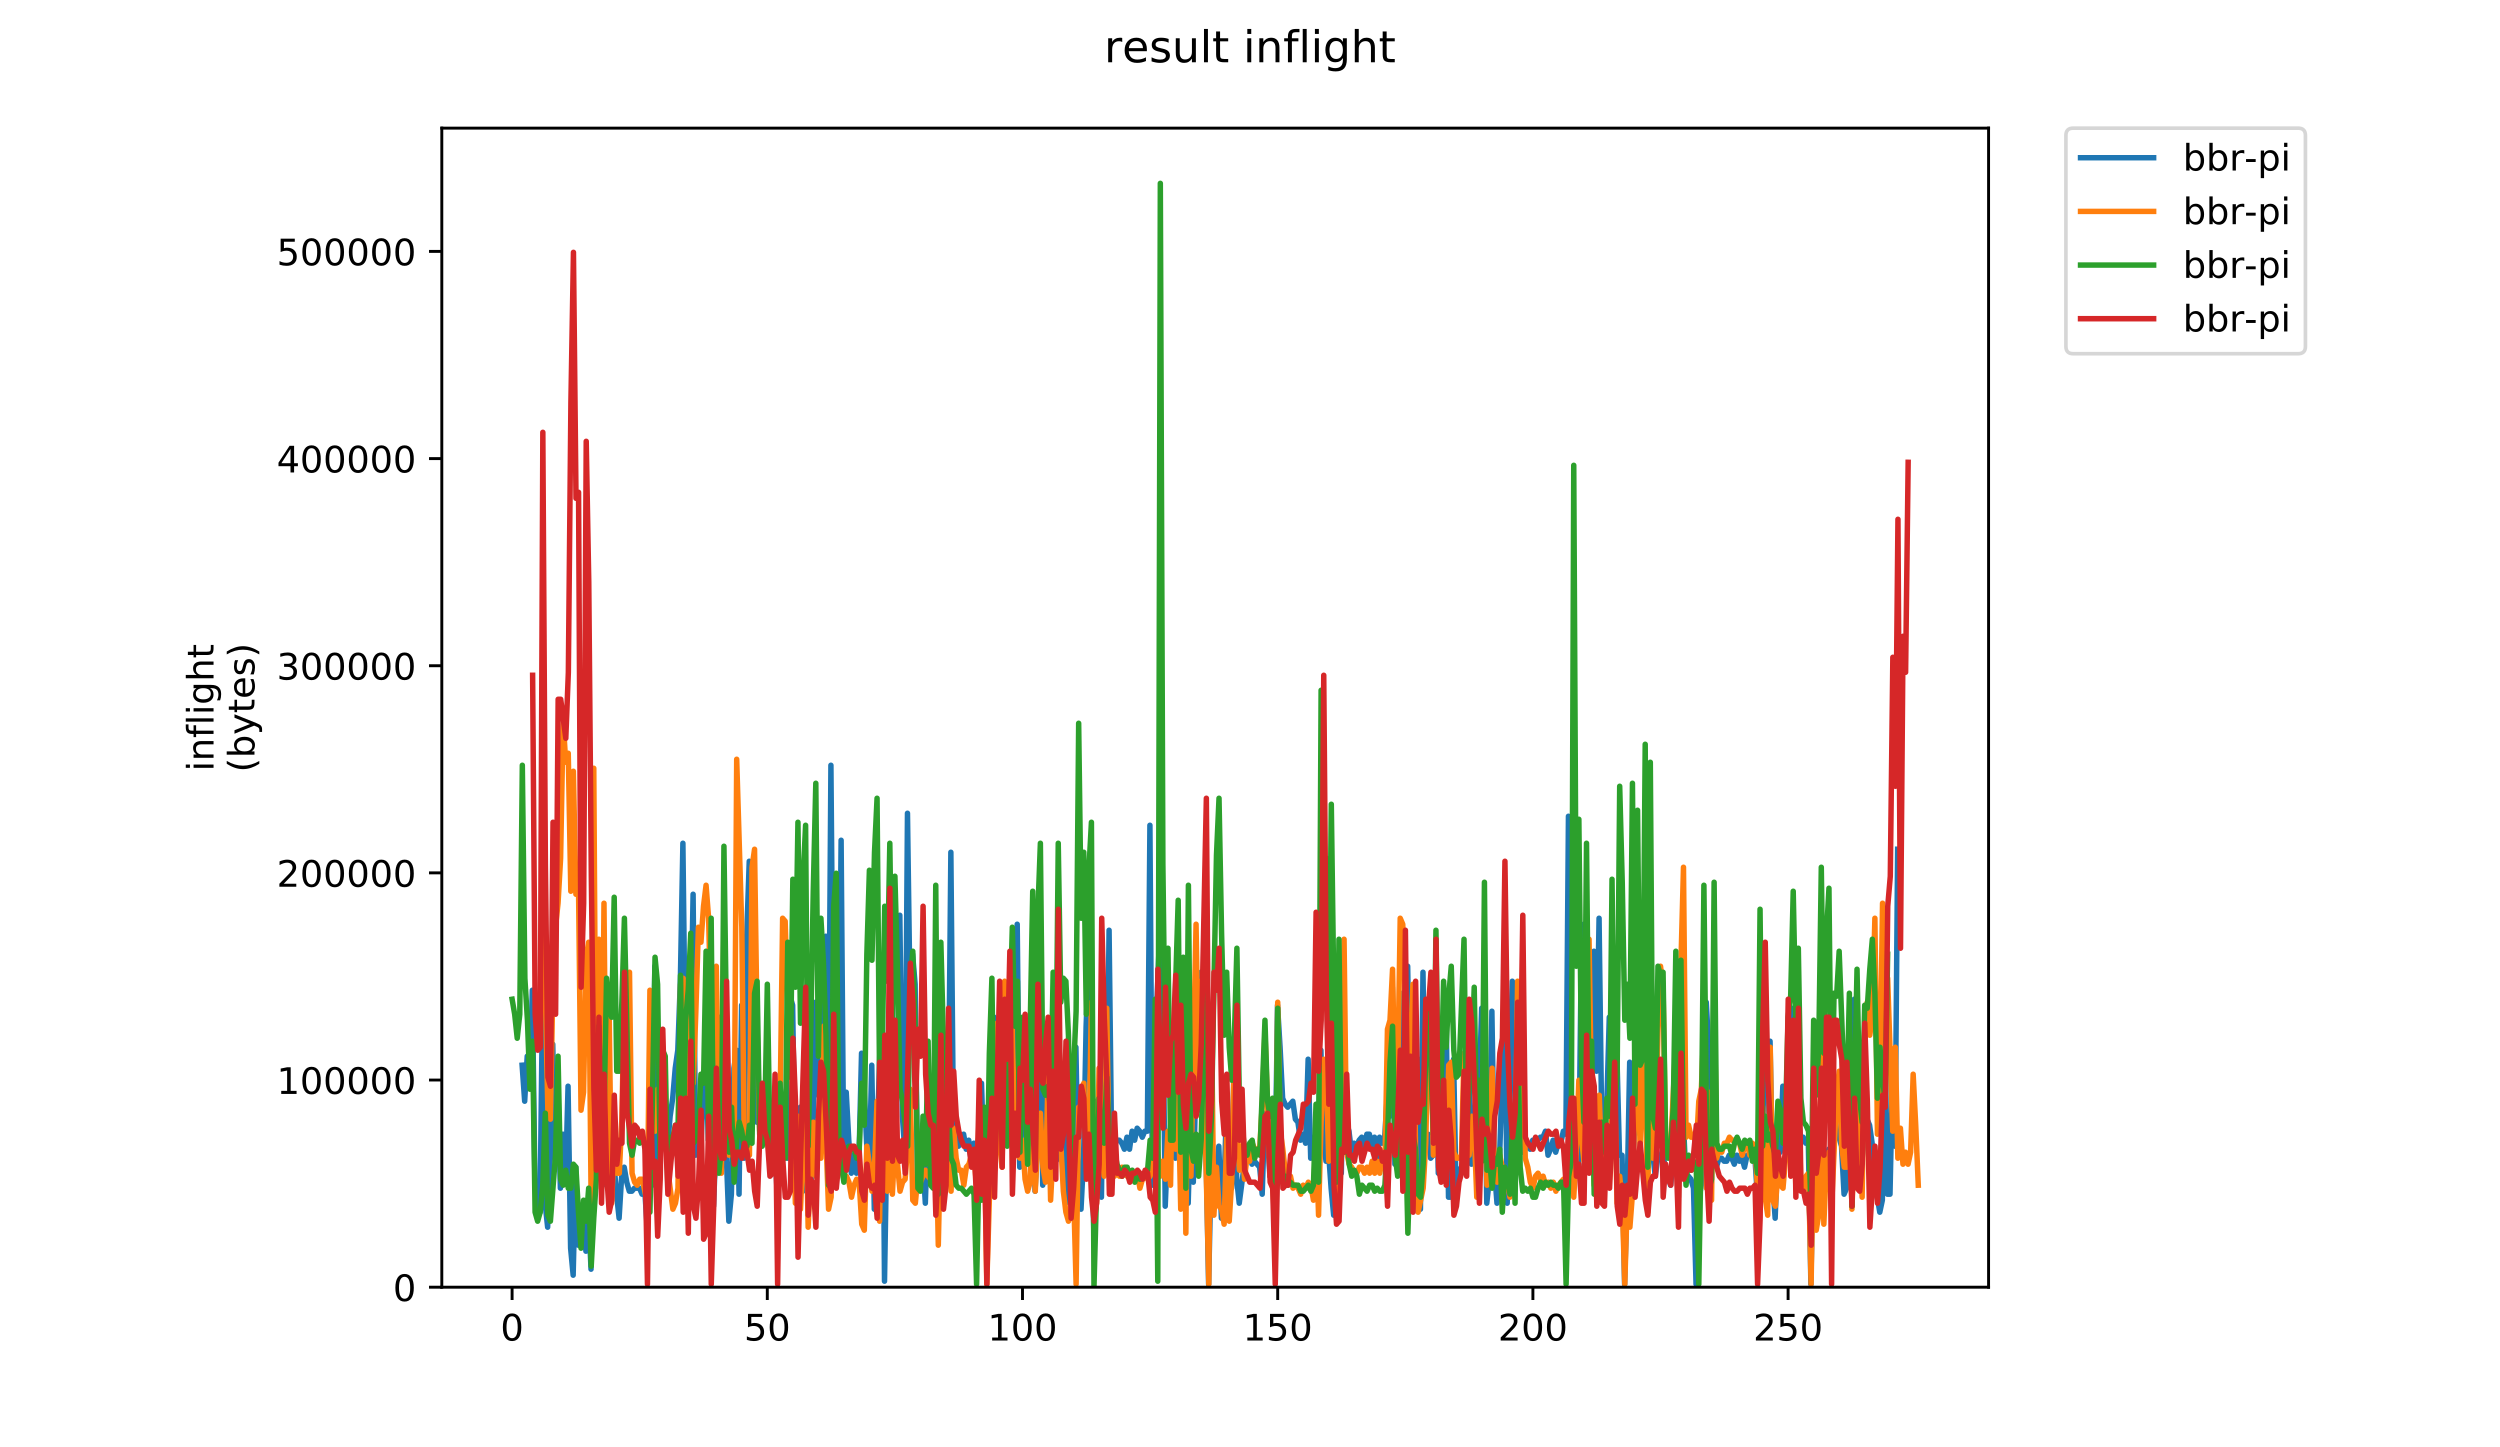 <?xml version="1.0" encoding="utf-8" standalone="no"?>
<!DOCTYPE svg PUBLIC "-//W3C//DTD SVG 1.1//EN"
  "http://www.w3.org/Graphics/SVG/1.1/DTD/svg11.dtd">
<!-- Created with matplotlib (https://matplotlib.org/) -->
<svg height="396pt" version="1.1" viewBox="0 0 684 396" width="684pt" xmlns="http://www.w3.org/2000/svg" xmlns:xlink="http://www.w3.org/1999/xlink">
 <defs>
  <style type="text/css">
*{stroke-linecap:butt;stroke-linejoin:round;}
  </style>
 </defs>
 <g id="figure_1">
  <g id="patch_1">
   <path d="M 0 396 
L 684 396 
L 684 0 
L 0 0 
z
" style="fill:#ffffff;"/>
  </g>
  <g id="axes_1">
   <g id="patch_2">
    <path d="M 120.879 352.174 
L 544.074 352.174 
L 544.074 35.062 
L 120.879 35.062 
z
" style="fill:#ffffff;"/>
   </g>
   <g id="matplotlib.axis_1">
    <g id="xtick_1">
     <g id="line2d_1">
      <defs>
       <path d="M 0 0 
L 0 3.5 
" id="md8d7fc0e65" style="stroke:#000000;stroke-width:0.8;"/>
      </defs>
      <g>
       <use style="stroke:#000000;stroke-width:0.8;" x="140.109" xlink:href="#md8d7fc0e65" y="352.174"/>
      </g>
     </g>
     <g id="text_1">
      <!-- 0 -->
      <defs>
       <path d="M 31.781 66.406 
Q 24.172 66.406 20.328 58.906 
Q 16.5 51.422 16.5 36.375 
Q 16.5 21.391 20.328 13.891 
Q 24.172 6.391 31.781 6.391 
Q 39.453 6.391 43.281 13.891 
Q 47.125 21.391 47.125 36.375 
Q 47.125 51.422 43.281 58.906 
Q 39.453 66.406 31.781 66.406 
z
M 31.781 74.219 
Q 44.047 74.219 50.516 64.516 
Q 56.984 54.828 56.984 36.375 
Q 56.984 17.969 50.516 8.266 
Q 44.047 -1.422 31.781 -1.422 
Q 19.531 -1.422 13.062 8.266 
Q 6.594 17.969 6.594 36.375 
Q 6.594 54.828 13.062 64.516 
Q 19.531 74.219 31.781 74.219 
z
" id="DejaVuSans-48"/>
      </defs>
      <g transform="translate(136.928 366.773)scale(0.1 -0.1)">
       <use xlink:href="#DejaVuSans-48"/>
      </g>
     </g>
    </g>
    <g id="xtick_2">
     <g id="line2d_2">
      <g>
       <use style="stroke:#000000;stroke-width:0.8;" x="209.932" xlink:href="#md8d7fc0e65" y="352.174"/>
      </g>
     </g>
     <g id="text_2">
      <!-- 50 -->
      <defs>
       <path d="M 10.797 72.906 
L 49.516 72.906 
L 49.516 64.594 
L 19.828 64.594 
L 19.828 46.734 
Q 21.969 47.469 24.109 47.828 
Q 26.266 48.188 28.422 48.188 
Q 40.625 48.188 47.75 41.5 
Q 54.891 34.812 54.891 23.391 
Q 54.891 11.625 47.562 5.094 
Q 40.234 -1.422 26.906 -1.422 
Q 22.312 -1.422 17.547 -0.641 
Q 12.797 0.141 7.719 1.703 
L 7.719 11.625 
Q 12.109 9.234 16.797 8.062 
Q 21.484 6.891 26.703 6.891 
Q 35.156 6.891 40.078 11.328 
Q 45.016 15.766 45.016 23.391 
Q 45.016 31 40.078 35.438 
Q 35.156 39.891 26.703 39.891 
Q 22.75 39.891 18.812 39.016 
Q 14.891 38.141 10.797 36.281 
z
" id="DejaVuSans-53"/>
      </defs>
      <g transform="translate(203.57 366.773)scale(0.1 -0.1)">
       <use xlink:href="#DejaVuSans-53"/>
       <use x="63.623" xlink:href="#DejaVuSans-48"/>
      </g>
     </g>
    </g>
    <g id="xtick_3">
     <g id="line2d_3">
      <g>
       <use style="stroke:#000000;stroke-width:0.8;" x="279.755" xlink:href="#md8d7fc0e65" y="352.174"/>
      </g>
     </g>
     <g id="text_3">
      <!-- 100 -->
      <defs>
       <path d="M 12.406 8.297 
L 28.516 8.297 
L 28.516 63.922 
L 10.984 60.406 
L 10.984 69.391 
L 28.422 72.906 
L 38.281 72.906 
L 38.281 8.297 
L 54.391 8.297 
L 54.391 0 
L 12.406 0 
z
" id="DejaVuSans-49"/>
      </defs>
      <g transform="translate(270.211 366.773)scale(0.1 -0.1)">
       <use xlink:href="#DejaVuSans-49"/>
       <use x="63.623" xlink:href="#DejaVuSans-48"/>
       <use x="127.246" xlink:href="#DejaVuSans-48"/>
      </g>
     </g>
    </g>
    <g id="xtick_4">
     <g id="line2d_4">
      <g>
       <use style="stroke:#000000;stroke-width:0.8;" x="349.578" xlink:href="#md8d7fc0e65" y="352.174"/>
      </g>
     </g>
     <g id="text_4">
      <!-- 150 -->
      <g transform="translate(340.034 366.773)scale(0.1 -0.1)">
       <use xlink:href="#DejaVuSans-49"/>
       <use x="63.623" xlink:href="#DejaVuSans-53"/>
       <use x="127.246" xlink:href="#DejaVuSans-48"/>
      </g>
     </g>
    </g>
    <g id="xtick_5">
     <g id="line2d_5">
      <g>
       <use style="stroke:#000000;stroke-width:0.8;" x="419.401" xlink:href="#md8d7fc0e65" y="352.174"/>
      </g>
     </g>
     <g id="text_5">
      <!-- 200 -->
      <defs>
       <path d="M 19.188 8.297 
L 53.609 8.297 
L 53.609 0 
L 7.328 0 
L 7.328 8.297 
Q 12.938 14.109 22.625 23.891 
Q 32.328 33.688 34.812 36.531 
Q 39.547 41.844 41.422 45.531 
Q 43.312 49.219 43.312 52.781 
Q 43.312 58.594 39.234 62.25 
Q 35.156 65.922 28.609 65.922 
Q 23.969 65.922 18.812 64.312 
Q 13.672 62.703 7.812 59.422 
L 7.812 69.391 
Q 13.766 71.781 18.938 73 
Q 24.125 74.219 28.422 74.219 
Q 39.75 74.219 46.484 68.547 
Q 53.219 62.891 53.219 53.422 
Q 53.219 48.922 51.531 44.891 
Q 49.859 40.875 45.406 35.406 
Q 44.188 33.984 37.641 27.219 
Q 31.109 20.453 19.188 8.297 
z
" id="DejaVuSans-50"/>
      </defs>
      <g transform="translate(409.857 366.773)scale(0.1 -0.1)">
       <use xlink:href="#DejaVuSans-50"/>
       <use x="63.623" xlink:href="#DejaVuSans-48"/>
       <use x="127.246" xlink:href="#DejaVuSans-48"/>
      </g>
     </g>
    </g>
    <g id="xtick_6">
     <g id="line2d_6">
      <g>
       <use style="stroke:#000000;stroke-width:0.8;" x="489.224" xlink:href="#md8d7fc0e65" y="352.174"/>
      </g>
     </g>
     <g id="text_6">
      <!-- 250 -->
      <g transform="translate(479.68 366.773)scale(0.1 -0.1)">
       <use xlink:href="#DejaVuSans-50"/>
       <use x="63.623" xlink:href="#DejaVuSans-53"/>
       <use x="127.246" xlink:href="#DejaVuSans-48"/>
      </g>
     </g>
    </g>
   </g>
   <g id="matplotlib.axis_2">
    <g id="ytick_1">
     <g id="line2d_7">
      <defs>
       <path d="M 0 0 
L -3.5 0 
" id="mc6393e29bf" style="stroke:#000000;stroke-width:0.8;"/>
      </defs>
      <g>
       <use style="stroke:#000000;stroke-width:0.8;" x="120.879" xlink:href="#mc6393e29bf" y="352.174"/>
      </g>
     </g>
     <g id="text_7">
      <!-- 0 -->
      <g transform="translate(107.516 355.973)scale(0.1 -0.1)">
       <use xlink:href="#DejaVuSans-48"/>
      </g>
     </g>
    </g>
    <g id="ytick_2">
     <g id="line2d_8">
      <g>
       <use style="stroke:#000000;stroke-width:0.8;" x="120.879" xlink:href="#mc6393e29bf" y="295.497"/>
      </g>
     </g>
     <g id="text_8">
      <!-- 100000 -->
      <g transform="translate(75.704 299.296)scale(0.1 -0.1)">
       <use xlink:href="#DejaVuSans-49"/>
       <use x="63.623" xlink:href="#DejaVuSans-48"/>
       <use x="127.246" xlink:href="#DejaVuSans-48"/>
       <use x="190.869" xlink:href="#DejaVuSans-48"/>
       <use x="254.492" xlink:href="#DejaVuSans-48"/>
       <use x="318.115" xlink:href="#DejaVuSans-48"/>
      </g>
     </g>
    </g>
    <g id="ytick_3">
     <g id="line2d_9">
      <g>
       <use style="stroke:#000000;stroke-width:0.8;" x="120.879" xlink:href="#mc6393e29bf" y="238.82"/>
      </g>
     </g>
     <g id="text_9">
      <!-- 200000 -->
      <g transform="translate(75.704 242.619)scale(0.1 -0.1)">
       <use xlink:href="#DejaVuSans-50"/>
       <use x="63.623" xlink:href="#DejaVuSans-48"/>
       <use x="127.246" xlink:href="#DejaVuSans-48"/>
       <use x="190.869" xlink:href="#DejaVuSans-48"/>
       <use x="254.492" xlink:href="#DejaVuSans-48"/>
       <use x="318.115" xlink:href="#DejaVuSans-48"/>
      </g>
     </g>
    </g>
    <g id="ytick_4">
     <g id="line2d_10">
      <g>
       <use style="stroke:#000000;stroke-width:0.8;" x="120.879" xlink:href="#mc6393e29bf" y="182.143"/>
      </g>
     </g>
     <g id="text_10">
      <!-- 300000 -->
      <defs>
       <path d="M 40.578 39.312 
Q 47.656 37.797 51.625 33 
Q 55.609 28.219 55.609 21.188 
Q 55.609 10.406 48.188 4.484 
Q 40.766 -1.422 27.094 -1.422 
Q 22.516 -1.422 17.656 -0.516 
Q 12.797 0.391 7.625 2.203 
L 7.625 11.719 
Q 11.719 9.328 16.594 8.109 
Q 21.484 6.891 26.812 6.891 
Q 36.078 6.891 40.938 10.547 
Q 45.797 14.203 45.797 21.188 
Q 45.797 27.641 41.281 31.266 
Q 36.766 34.906 28.719 34.906 
L 20.219 34.906 
L 20.219 43.016 
L 29.109 43.016 
Q 36.375 43.016 40.234 45.922 
Q 44.094 48.828 44.094 54.297 
Q 44.094 59.906 40.109 62.906 
Q 36.141 65.922 28.719 65.922 
Q 24.656 65.922 20.016 65.031 
Q 15.375 64.156 9.812 62.312 
L 9.812 71.094 
Q 15.438 72.656 20.344 73.438 
Q 25.25 74.219 29.594 74.219 
Q 40.828 74.219 47.359 69.109 
Q 53.906 64.016 53.906 55.328 
Q 53.906 49.266 50.438 45.094 
Q 46.969 40.922 40.578 39.312 
z
" id="DejaVuSans-51"/>
      </defs>
      <g transform="translate(75.704 185.943)scale(0.1 -0.1)">
       <use xlink:href="#DejaVuSans-51"/>
       <use x="63.623" xlink:href="#DejaVuSans-48"/>
       <use x="127.246" xlink:href="#DejaVuSans-48"/>
       <use x="190.869" xlink:href="#DejaVuSans-48"/>
       <use x="254.492" xlink:href="#DejaVuSans-48"/>
       <use x="318.115" xlink:href="#DejaVuSans-48"/>
      </g>
     </g>
    </g>
    <g id="ytick_5">
     <g id="line2d_11">
      <g>
       <use style="stroke:#000000;stroke-width:0.8;" x="120.879" xlink:href="#mc6393e29bf" y="125.466"/>
      </g>
     </g>
     <g id="text_11">
      <!-- 400000 -->
      <defs>
       <path d="M 37.797 64.312 
L 12.891 25.391 
L 37.797 25.391 
z
M 35.203 72.906 
L 47.609 72.906 
L 47.609 25.391 
L 58.016 25.391 
L 58.016 17.188 
L 47.609 17.188 
L 47.609 0 
L 37.797 0 
L 37.797 17.188 
L 4.891 17.188 
L 4.891 26.703 
z
" id="DejaVuSans-52"/>
      </defs>
      <g transform="translate(75.704 129.266)scale(0.1 -0.1)">
       <use xlink:href="#DejaVuSans-52"/>
       <use x="63.623" xlink:href="#DejaVuSans-48"/>
       <use x="127.246" xlink:href="#DejaVuSans-48"/>
       <use x="190.869" xlink:href="#DejaVuSans-48"/>
       <use x="254.492" xlink:href="#DejaVuSans-48"/>
       <use x="318.115" xlink:href="#DejaVuSans-48"/>
      </g>
     </g>
    </g>
    <g id="ytick_6">
     <g id="line2d_12">
      <g>
       <use style="stroke:#000000;stroke-width:0.8;" x="120.879" xlink:href="#mc6393e29bf" y="68.789"/>
      </g>
     </g>
     <g id="text_12">
      <!-- 500000 -->
      <g transform="translate(75.704 72.589)scale(0.1 -0.1)">
       <use xlink:href="#DejaVuSans-53"/>
       <use x="63.623" xlink:href="#DejaVuSans-48"/>
       <use x="127.246" xlink:href="#DejaVuSans-48"/>
       <use x="190.869" xlink:href="#DejaVuSans-48"/>
       <use x="254.492" xlink:href="#DejaVuSans-48"/>
       <use x="318.115" xlink:href="#DejaVuSans-48"/>
      </g>
     </g>
    </g>
    <g id="text_13">
     <!-- inflight -->
     <defs>
      <path d="M 9.422 54.688 
L 18.406 54.688 
L 18.406 0 
L 9.422 0 
z
M 9.422 75.984 
L 18.406 75.984 
L 18.406 64.594 
L 9.422 64.594 
z
" id="DejaVuSans-105"/>
      <path d="M 54.891 33.016 
L 54.891 0 
L 45.906 0 
L 45.906 32.719 
Q 45.906 40.484 42.875 44.328 
Q 39.844 48.188 33.797 48.188 
Q 26.516 48.188 22.312 43.547 
Q 18.109 38.922 18.109 30.906 
L 18.109 0 
L 9.078 0 
L 9.078 54.688 
L 18.109 54.688 
L 18.109 46.188 
Q 21.344 51.125 25.703 53.562 
Q 30.078 56 35.797 56 
Q 45.219 56 50.047 50.172 
Q 54.891 44.344 54.891 33.016 
z
" id="DejaVuSans-110"/>
      <path d="M 37.109 75.984 
L 37.109 68.5 
L 28.516 68.5 
Q 23.688 68.5 21.797 66.547 
Q 19.922 64.594 19.922 59.516 
L 19.922 54.688 
L 34.719 54.688 
L 34.719 47.703 
L 19.922 47.703 
L 19.922 0 
L 10.891 0 
L 10.891 47.703 
L 2.297 47.703 
L 2.297 54.688 
L 10.891 54.688 
L 10.891 58.5 
Q 10.891 67.625 15.141 71.797 
Q 19.391 75.984 28.609 75.984 
z
" id="DejaVuSans-102"/>
      <path d="M 9.422 75.984 
L 18.406 75.984 
L 18.406 0 
L 9.422 0 
z
" id="DejaVuSans-108"/>
      <path d="M 45.406 27.984 
Q 45.406 37.75 41.375 43.109 
Q 37.359 48.484 30.078 48.484 
Q 22.859 48.484 18.828 43.109 
Q 14.797 37.75 14.797 27.984 
Q 14.797 18.266 18.828 12.891 
Q 22.859 7.516 30.078 7.516 
Q 37.359 7.516 41.375 12.891 
Q 45.406 18.266 45.406 27.984 
z
M 54.391 6.781 
Q 54.391 -7.172 48.188 -13.984 
Q 42 -20.797 29.203 -20.797 
Q 24.469 -20.797 20.266 -20.094 
Q 16.062 -19.391 12.109 -17.922 
L 12.109 -9.188 
Q 16.062 -11.328 19.922 -12.344 
Q 23.781 -13.375 27.781 -13.375 
Q 36.625 -13.375 41.016 -8.766 
Q 45.406 -4.156 45.406 5.172 
L 45.406 9.625 
Q 42.625 4.781 38.281 2.391 
Q 33.938 0 27.875 0 
Q 17.828 0 11.672 7.656 
Q 5.516 15.328 5.516 27.984 
Q 5.516 40.672 11.672 48.328 
Q 17.828 56 27.875 56 
Q 33.938 56 38.281 53.609 
Q 42.625 51.219 45.406 46.391 
L 45.406 54.688 
L 54.391 54.688 
z
" id="DejaVuSans-103"/>
      <path d="M 54.891 33.016 
L 54.891 0 
L 45.906 0 
L 45.906 32.719 
Q 45.906 40.484 42.875 44.328 
Q 39.844 48.188 33.797 48.188 
Q 26.516 48.188 22.312 43.547 
Q 18.109 38.922 18.109 30.906 
L 18.109 0 
L 9.078 0 
L 9.078 75.984 
L 18.109 75.984 
L 18.109 46.188 
Q 21.344 51.125 25.703 53.562 
Q 30.078 56 35.797 56 
Q 45.219 56 50.047 50.172 
Q 54.891 44.344 54.891 33.016 
z
" id="DejaVuSans-104"/>
      <path d="M 18.312 70.219 
L 18.312 54.688 
L 36.812 54.688 
L 36.812 47.703 
L 18.312 47.703 
L 18.312 18.016 
Q 18.312 11.328 20.141 9.422 
Q 21.969 7.516 27.594 7.516 
L 36.812 7.516 
L 36.812 0 
L 27.594 0 
Q 17.188 0 13.234 3.875 
Q 9.281 7.766 9.281 18.016 
L 9.281 47.703 
L 2.688 47.703 
L 2.688 54.688 
L 9.281 54.688 
L 9.281 70.219 
z
" id="DejaVuSans-116"/>
     </defs>
     <g transform="translate(58.426 211.018)rotate(-90)scale(0.1 -0.1)">
      <use xlink:href="#DejaVuSans-105"/>
      <use x="27.783" xlink:href="#DejaVuSans-110"/>
      <use x="91.162" xlink:href="#DejaVuSans-102"/>
      <use x="126.367" xlink:href="#DejaVuSans-108"/>
      <use x="154.15" xlink:href="#DejaVuSans-105"/>
      <use x="181.934" xlink:href="#DejaVuSans-103"/>
      <use x="245.41" xlink:href="#DejaVuSans-104"/>
      <use x="308.789" xlink:href="#DejaVuSans-116"/>
     </g>
     <!-- (bytes) -->
     <defs>
      <path d="M 31 75.875 
Q 24.469 64.656 21.281 53.656 
Q 18.109 42.672 18.109 31.391 
Q 18.109 20.125 21.312 9.062 
Q 24.516 -2 31 -13.188 
L 23.188 -13.188 
Q 15.875 -1.703 12.234 9.375 
Q 8.594 20.453 8.594 31.391 
Q 8.594 42.281 12.203 53.312 
Q 15.828 64.359 23.188 75.875 
z
" id="DejaVuSans-40"/>
      <path d="M 48.688 27.297 
Q 48.688 37.203 44.609 42.844 
Q 40.531 48.484 33.406 48.484 
Q 26.266 48.484 22.188 42.844 
Q 18.109 37.203 18.109 27.297 
Q 18.109 17.391 22.188 11.75 
Q 26.266 6.109 33.406 6.109 
Q 40.531 6.109 44.609 11.75 
Q 48.688 17.391 48.688 27.297 
z
M 18.109 46.391 
Q 20.953 51.266 25.266 53.625 
Q 29.594 56 35.594 56 
Q 45.562 56 51.781 48.094 
Q 58.016 40.188 58.016 27.297 
Q 58.016 14.406 51.781 6.484 
Q 45.562 -1.422 35.594 -1.422 
Q 29.594 -1.422 25.266 0.953 
Q 20.953 3.328 18.109 8.203 
L 18.109 0 
L 9.078 0 
L 9.078 75.984 
L 18.109 75.984 
z
" id="DejaVuSans-98"/>
      <path d="M 32.172 -5.078 
Q 28.375 -14.844 24.75 -17.812 
Q 21.141 -20.797 15.094 -20.797 
L 7.906 -20.797 
L 7.906 -13.281 
L 13.188 -13.281 
Q 16.891 -13.281 18.938 -11.516 
Q 21 -9.766 23.484 -3.219 
L 25.094 0.875 
L 2.984 54.688 
L 12.5 54.688 
L 29.594 11.922 
L 46.688 54.688 
L 56.203 54.688 
z
" id="DejaVuSans-121"/>
      <path d="M 56.203 29.594 
L 56.203 25.203 
L 14.891 25.203 
Q 15.484 15.922 20.484 11.062 
Q 25.484 6.203 34.422 6.203 
Q 39.594 6.203 44.453 7.469 
Q 49.312 8.734 54.109 11.281 
L 54.109 2.781 
Q 49.266 0.734 44.188 -0.344 
Q 39.109 -1.422 33.891 -1.422 
Q 20.797 -1.422 13.156 6.188 
Q 5.516 13.812 5.516 26.812 
Q 5.516 40.234 12.766 48.109 
Q 20.016 56 32.328 56 
Q 43.359 56 49.781 48.891 
Q 56.203 41.797 56.203 29.594 
z
M 47.219 32.234 
Q 47.125 39.594 43.094 43.984 
Q 39.062 48.391 32.422 48.391 
Q 24.906 48.391 20.391 44.141 
Q 15.875 39.891 15.188 32.172 
z
" id="DejaVuSans-101"/>
      <path d="M 44.281 53.078 
L 44.281 44.578 
Q 40.484 46.531 36.375 47.5 
Q 32.281 48.484 27.875 48.484 
Q 21.188 48.484 17.844 46.438 
Q 14.5 44.391 14.5 40.281 
Q 14.5 37.156 16.891 35.375 
Q 19.281 33.594 26.516 31.984 
L 29.594 31.297 
Q 39.156 29.25 43.188 25.516 
Q 47.219 21.781 47.219 15.094 
Q 47.219 7.469 41.188 3.016 
Q 35.156 -1.422 24.609 -1.422 
Q 20.219 -1.422 15.453 -0.562 
Q 10.688 0.297 5.422 2 
L 5.422 11.281 
Q 10.406 8.688 15.234 7.391 
Q 20.062 6.109 24.812 6.109 
Q 31.156 6.109 34.562 8.281 
Q 37.984 10.453 37.984 14.406 
Q 37.984 18.062 35.516 20.016 
Q 33.062 21.969 24.703 23.781 
L 21.578 24.516 
Q 13.234 26.266 9.516 29.906 
Q 5.812 33.547 5.812 39.891 
Q 5.812 47.609 11.281 51.797 
Q 16.75 56 26.812 56 
Q 31.781 56 36.172 55.266 
Q 40.578 54.547 44.281 53.078 
z
" id="DejaVuSans-115"/>
      <path d="M 8.016 75.875 
L 15.828 75.875 
Q 23.141 64.359 26.781 53.312 
Q 30.422 42.281 30.422 31.391 
Q 30.422 20.453 26.781 9.375 
Q 23.141 -1.703 15.828 -13.188 
L 8.016 -13.188 
Q 14.5 -2 17.703 9.062 
Q 20.906 20.125 20.906 31.391 
Q 20.906 42.672 17.703 53.656 
Q 14.5 64.656 8.016 75.875 
z
" id="DejaVuSans-41"/>
     </defs>
     <g transform="translate(69.624 211.295)rotate(-90)scale(0.1 -0.1)">
      <use xlink:href="#DejaVuSans-40"/>
      <use x="39.014" xlink:href="#DejaVuSans-98"/>
      <use x="102.49" xlink:href="#DejaVuSans-121"/>
      <use x="161.67" xlink:href="#DejaVuSans-116"/>
      <use x="200.879" xlink:href="#DejaVuSans-101"/>
      <use x="262.402" xlink:href="#DejaVuSans-115"/>
      <use x="314.502" xlink:href="#DejaVuSans-41"/>
     </g>
    </g>
   </g>
   <g id="line2d_13">
    <path clip-path="url(#pef322ac48f)" d="M 142.852 291.444 
L 143.55 301.292 
L 144.248 288.982 
L 144.946 296.368 
L 145.645 270.927 
L 146.343 322.63 
L 147.041 326.733 
L 147.739 331.657 
L 148.438 272.568 
L 149.136 329.195 
L 149.834 335.761 
L 150.532 312.781 
L 151.231 285.699 
L 151.929 318.526 
L 152.627 297.188 
L 153.325 325.092 
L 154.023 310.319 
L 154.722 323.45 
L 155.42 297.188 
L 156.118 341.505 
L 156.816 348.891 
L 157.515 319.347 
L 158.213 340.685 
L 158.911 336.581 
L 159.609 334.119 
L 160.308 342.326 
L 161.006 331.657 
L 161.704 347.25 
L 162.402 289.802 
L 163.1 260.258 
L 163.799 274.209 
L 164.497 269.285 
L 165.195 278.313 
L 165.893 324.271 
L 166.592 298.009 
L 167.29 322.63 
L 167.988 318.526 
L 168.686 326.733 
L 169.385 333.298 
L 170.083 321.809 
L 170.781 319.347 
L 171.479 323.45 
L 172.177 325.912 
L 172.876 325.912 
L 173.574 325.092 
L 174.97 325.092 
L 175.669 326.733 
L 176.367 325.092 
L 177.065 335.761 
L 177.763 316.885 
L 178.462 324.271 
L 179.16 264.361 
L 179.858 320.168 
L 180.556 317.706 
L 181.254 298.83 
L 181.953 309.499 
L 182.651 313.602 
L 183.349 305.395 
L 184.047 300.471 
L 184.746 292.264 
L 185.444 287.34 
L 186.142 268.465 
L 186.84 230.713 
L 187.538 289.802 
L 188.237 274.209 
L 188.935 283.237 
L 189.633 244.665 
L 190.331 316.064 
L 191.03 314.423 
L 191.728 314.423 
L 192.426 298.83 
L 193.124 292.264 
L 193.823 311.961 
L 194.521 266.003 
L 195.219 330.016 
L 195.917 311.961 
L 196.615 278.313 
L 197.314 299.65 
L 198.012 284.058 
L 198.71 316.064 
L 199.408 334.119 
L 200.107 326.733 
L 200.805 292.264 
L 201.503 287.34 
L 202.201 326.733 
L 202.9 275.03 
L 203.598 316.885 
L 204.296 256.154 
L 204.994 235.637 
L 205.692 284.878 
L 206.391 290.623 
L 207.089 307.037 
L 207.787 305.395 
L 208.485 307.857 
L 209.184 311.961 
L 209.882 297.188 
L 210.58 308.678 
L 211.278 308.678 
L 211.977 312.781 
L 212.675 327.554 
L 213.373 311.14 
L 214.071 311.961 
L 214.769 316.064 
L 215.468 316.885 
L 216.166 272.568 
L 216.864 275.03 
L 217.562 320.988 
L 218.261 318.526 
L 218.959 302.933 
L 219.657 325.912 
L 220.355 321.809 
L 221.053 286.52 
L 221.752 325.912 
L 222.45 311.14 
L 223.148 274.209 
L 223.846 298.83 
L 224.545 301.292 
L 225.243 272.568 
L 225.941 256.154 
L 226.639 307.857 
L 227.338 209.375 
L 228.036 290.623 
L 228.734 279.954 
L 229.432 303.754 
L 230.13 229.892 
L 230.829 316.885 
L 231.527 298.83 
L 232.225 311.961 
L 232.923 320.988 
L 233.622 316.064 
L 234.32 320.988 
L 235.018 316.885 
L 235.716 288.161 
L 236.415 297.188 
L 237.113 312.781 
L 237.811 320.168 
L 238.509 291.444 
L 239.207 330.836 
L 239.906 313.602 
L 240.604 292.264 
L 241.302 264.361 
L 242 350.533 
L 242.699 308.678 
L 243.397 283.237 
L 244.095 318.526 
L 244.793 289.802 
L 245.492 298.83 
L 246.19 250.41 
L 246.888 305.395 
L 247.586 315.243 
L 248.284 222.506 
L 248.983 272.568 
L 249.681 261.078 
L 250.379 269.285 
L 251.077 325.912 
L 251.776 325.092 
L 252.474 317.706 
L 253.172 329.195 
L 253.87 307.037 
L 254.569 316.885 
L 255.267 313.602 
L 255.965 284.878 
L 256.663 266.823 
L 257.361 311.14 
L 258.06 305.395 
L 258.758 308.678 
L 259.456 307.857 
L 260.154 233.175 
L 260.853 307.857 
L 261.551 311.14 
L 262.249 313.602 
L 262.947 311.14 
L 263.645 310.319 
L 264.344 314.423 
L 265.042 311.961 
L 265.74 317.706 
L 266.438 312.781 
L 267.137 314.423 
L 267.835 311.14 
L 268.533 296.368 
L 269.231 317.706 
L 269.93 322.63 
L 270.628 298.009 
L 271.326 305.395 
L 272.024 278.313 
L 272.722 299.65 
L 273.421 302.113 
L 274.119 293.906 
L 274.817 302.113 
L 275.515 306.216 
L 276.214 298.83 
L 276.912 271.747 
L 277.61 310.319 
L 278.308 252.872 
L 279.007 319.347 
L 279.705 304.575 
L 280.403 301.292 
L 281.101 313.602 
L 281.799 298.83 
L 282.498 295.547 
L 283.196 325.912 
L 283.894 310.319 
L 284.592 275.03 
L 285.291 324.271 
L 285.989 316.064 
L 286.687 290.623 
L 287.385 307.857 
L 288.084 321.809 
L 288.782 317.706 
L 289.48 316.885 
L 290.178 303.754 
L 290.876 303.754 
L 291.575 329.195 
L 292.273 287.34 
L 292.971 318.526 
L 293.669 308.678 
L 294.368 286.52 
L 295.066 325.912 
L 295.764 330.836 
L 296.462 316.885 
L 297.161 280.775 
L 297.859 261.078 
L 299.255 336.581 
L 299.953 301.292 
L 300.652 302.113 
L 301.35 327.554 
L 302.048 275.851 
L 302.746 311.14 
L 303.445 254.513 
L 304.143 313.602 
L 305.539 311.961 
L 306.237 311.961 
L 306.936 312.781 
L 307.634 314.423 
L 308.332 311.14 
L 309.03 314.423 
L 309.729 309.499 
L 310.427 311.961 
L 311.125 308.678 
L 311.823 309.499 
L 312.522 311.14 
L 313.22 309.499 
L 313.918 309.499 
L 314.616 225.789 
L 315.314 324.271 
L 316.013 287.34 
L 317.409 252.051 
L 318.107 268.465 
L 318.806 330.016 
L 319.504 312.781 
L 320.202 309.499 
L 320.9 297.188 
L 321.599 316.885 
L 322.297 289.802 
L 322.995 275.851 
L 323.693 320.988 
L 324.391 328.374 
L 325.09 329.195 
L 325.788 303.754 
L 326.486 323.45 
L 327.184 296.368 
L 327.883 303.754 
L 328.581 266.003 
L 329.279 303.754 
L 329.977 316.064 
L 330.676 351.353 
L 331.374 319.347 
L 332.072 328.374 
L 333.468 313.602 
L 334.167 333.298 
L 334.865 325.092 
L 335.563 303.754 
L 336.261 325.092 
L 336.96 325.092 
L 337.658 290.623 
L 338.356 322.63 
L 339.054 329.195 
L 340.451 318.526 
L 341.149 316.885 
L 341.847 316.064 
L 342.545 318.526 
L 343.244 317.706 
L 344.64 319.347 
L 345.338 326.733 
L 346.037 304.575 
L 346.735 308.678 
L 347.433 321.809 
L 348.131 316.885 
L 348.829 323.45 
L 349.528 275.03 
L 350.226 286.52 
L 350.924 300.471 
L 351.622 302.113 
L 352.321 302.933 
L 353.717 301.292 
L 354.415 306.216 
L 355.114 307.037 
L 355.812 311.961 
L 356.51 310.319 
L 357.208 312.781 
L 357.906 289.802 
L 358.605 316.885 
L 359.303 314.423 
L 360.001 310.319 
L 360.699 307.857 
L 361.398 287.34 
L 362.096 311.961 
L 362.794 317.706 
L 363.492 315.243 
L 364.191 325.092 
L 364.889 332.478 
L 365.587 270.106 
L 366.285 304.575 
L 366.983 320.988 
L 367.682 280.775 
L 368.38 307.037 
L 369.078 309.499 
L 369.776 315.243 
L 370.475 312.781 
L 371.173 313.602 
L 371.871 311.961 
L 372.569 311.14 
L 373.268 313.602 
L 373.966 310.319 
L 374.664 310.319 
L 375.362 313.602 
L 376.06 311.14 
L 376.759 316.885 
L 377.457 311.14 
L 378.155 312.781 
L 378.853 311.14 
L 379.552 299.65 
L 380.25 305.395 
L 380.948 270.106 
L 381.646 318.526 
L 382.344 307.037 
L 383.043 287.34 
L 383.741 271.747 
L 384.439 296.368 
L 385.137 264.361 
L 385.836 304.575 
L 386.534 299.65 
L 387.232 303.754 
L 387.93 289.802 
L 388.629 330.836 
L 389.327 266.003 
L 390.025 311.961 
L 390.723 310.319 
L 391.421 316.885 
L 392.12 316.064 
L 392.818 283.237 
L 393.516 320.988 
L 394.214 316.885 
L 394.913 308.678 
L 395.611 273.389 
L 396.309 327.554 
L 397.007 327.554 
L 397.706 289.802 
L 398.404 327.554 
L 399.102 320.988 
L 399.8 319.347 
L 400.498 318.526 
L 401.197 295.547 
L 401.895 293.085 
L 402.593 318.526 
L 403.291 311.14 
L 403.99 294.726 
L 404.688 298.009 
L 405.386 275.851 
L 406.084 284.058 
L 406.783 329.195 
L 407.481 322.63 
L 408.179 276.671 
L 408.877 320.168 
L 409.575 329.195 
L 410.274 316.885 
L 411.67 273.389 
L 412.368 329.195 
L 413.067 291.444 
L 413.765 268.465 
L 414.463 299.65 
L 415.161 320.168 
L 415.86 277.492 
L 416.558 315.243 
L 417.256 314.423 
L 417.954 312.781 
L 418.652 314.423 
L 419.351 311.961 
L 420.049 312.781 
L 421.445 311.14 
L 422.144 311.14 
L 422.842 309.499 
L 423.54 316.064 
L 424.238 314.423 
L 424.936 311.961 
L 425.635 315.243 
L 426.333 312.781 
L 427.031 312.781 
L 427.729 309.499 
L 428.428 310.319 
L 429.126 223.327 
L 429.824 324.271 
L 430.522 317.706 
L 431.221 312.781 
L 431.919 320.988 
L 432.617 263.54 
L 433.315 252.872 
L 434.013 284.058 
L 434.712 305.395 
L 435.41 290.623 
L 436.108 260.258 
L 436.806 293.085 
L 437.505 251.23 
L 438.203 305.395 
L 438.901 307.037 
L 439.599 302.933 
L 440.298 278.313 
L 440.996 312.781 
L 441.694 276.671 
L 442.392 288.982 
L 443.09 316.064 
L 443.789 316.064 
L 444.487 351.353 
L 445.185 326.733 
L 445.883 290.623 
L 446.582 319.347 
L 447.28 307.857 
L 447.978 277.492 
L 448.676 310.319 
L 449.375 305.395 
L 450.073 285.699 
L 450.771 288.161 
L 451.469 293.906 
L 452.167 315.243 
L 452.866 321.809 
L 453.564 316.885 
L 454.262 316.885 
L 454.96 314.423 
L 455.659 320.988 
L 456.357 320.988 
L 457.055 324.271 
L 457.753 317.706 
L 458.451 290.623 
L 459.15 293.085 
L 459.848 316.064 
L 460.546 306.216 
L 461.244 321.809 
L 461.943 321.809 
L 462.641 322.63 
L 463.339 325.092 
L 464.037 351.353 
L 464.736 329.195 
L 465.434 324.271 
L 466.83 274.209 
L 468.227 299.65 
L 468.925 316.885 
L 469.623 319.347 
L 470.321 316.885 
L 471.02 316.885 
L 471.718 317.706 
L 472.416 317.706 
L 473.114 316.064 
L 473.813 316.885 
L 474.511 318.526 
L 475.209 316.064 
L 475.907 317.706 
L 476.605 316.885 
L 477.304 319.347 
L 478.002 316.064 
L 480.097 316.064 
L 480.795 326.733 
L 481.493 318.526 
L 482.191 289.802 
L 482.89 325.912 
L 483.588 293.085 
L 484.286 284.878 
L 484.984 323.45 
L 485.682 333.298 
L 486.381 315.243 
L 487.079 315.243 
L 487.777 297.188 
L 488.475 307.037 
L 489.174 303.754 
L 489.872 293.085 
L 490.57 275.851 
L 491.268 298.83 
L 491.967 306.216 
L 492.665 311.14 
L 493.363 311.14 
L 494.061 312.781 
L 494.759 312.781 
L 495.458 351.353 
L 496.156 313.602 
L 496.854 313.602 
L 497.552 304.575 
L 498.251 305.395 
L 498.949 326.733 
L 499.647 319.347 
L 500.345 314.423 
L 501.043 327.554 
L 501.742 299.65 
L 502.44 309.499 
L 503.138 311.14 
L 503.836 313.602 
L 504.535 326.733 
L 505.233 325.092 
L 506.629 284.878 
L 507.328 273.389 
L 508.026 319.347 
L 509.422 317.706 
L 510.12 310.319 
L 510.819 306.216 
L 511.517 307.857 
L 512.215 312.781 
L 512.913 321.809 
L 513.612 327.554 
L 514.31 331.657 
L 515.008 328.374 
L 515.706 280.775 
L 516.405 326.733 
L 517.103 326.733 
L 517.801 293.906 
L 518.499 313.602 
L 519.197 232.355 
L 519.197 232.355 
" style="fill:none;stroke:#1f77b4;stroke-linecap:square;stroke-width:1.5;"/>
   </g>
   <g id="line2d_14">
    <path clip-path="url(#pef322ac48f)" d="M 148.492 189.679 
L 149.19 270.927 
L 149.889 303.754 
L 150.587 306.216 
L 151.285 268.465 
L 151.983 253.692 
L 152.681 247.127 
L 153.38 234.817 
L 154.078 197.065 
L 154.776 208.555 
L 155.474 206.093 
L 156.173 243.844 
L 156.871 211.017 
L 157.569 244.665 
L 158.267 241.382 
L 158.966 303.754 
L 159.664 298.83 
L 160.362 261.899 
L 161.06 257.796 
L 161.758 331.657 
L 162.457 210.196 
L 163.155 319.347 
L 163.853 256.975 
L 164.551 325.092 
L 165.25 247.127 
L 165.948 323.45 
L 166.646 275.851 
L 167.344 329.195 
L 168.043 312.781 
L 168.741 320.988 
L 169.439 320.988 
L 170.137 306.216 
L 170.835 271.747 
L 171.534 293.085 
L 172.232 266.003 
L 172.93 320.988 
L 173.628 323.45 
L 174.327 324.271 
L 175.025 322.63 
L 175.723 322.63 
L 177.12 329.195 
L 177.818 270.927 
L 178.516 308.678 
L 179.214 309.499 
L 179.912 298.009 
L 180.611 310.319 
L 181.309 287.34 
L 182.007 308.678 
L 182.705 320.168 
L 184.102 330.836 
L 184.8 329.195 
L 185.498 325.092 
L 186.196 269.285 
L 186.895 267.644 
L 187.593 297.188 
L 188.291 313.602 
L 188.989 265.182 
L 189.688 296.368 
L 190.386 276.671 
L 191.084 253.692 
L 191.782 257.796 
L 192.481 247.948 
L 193.179 242.203 
L 193.877 251.23 
L 194.575 279.133 
L 195.273 282.416 
L 195.972 264.361 
L 196.67 307.037 
L 197.368 320.988 
L 198.066 252.051 
L 198.765 304.575 
L 199.463 316.064 
L 200.161 308.678 
L 200.859 316.064 
L 201.558 207.734 
L 202.954 253.692 
L 203.652 314.423 
L 204.35 312.781 
L 205.049 316.064 
L 205.747 237.279 
L 206.445 232.355 
L 207.143 280.775 
L 207.842 309.499 
L 208.54 308.678 
L 209.238 309.499 
L 209.936 290.623 
L 210.635 315.243 
L 211.333 308.678 
L 212.031 308.678 
L 212.729 321.809 
L 213.427 302.933 
L 214.126 251.23 
L 214.824 252.051 
L 215.522 276.671 
L 216.22 278.313 
L 217.617 329.195 
L 218.315 305.395 
L 219.013 330.836 
L 220.41 299.65 
L 221.108 335.761 
L 221.806 318.526 
L 222.504 307.037 
L 223.203 321.809 
L 223.901 306.216 
L 224.599 316.885 
L 225.297 280.775 
L 225.996 311.961 
L 226.694 330.836 
L 227.392 327.554 
L 228.09 294.726 
L 228.788 320.988 
L 229.487 316.885 
L 230.185 319.347 
L 230.883 322.63 
L 231.581 321.809 
L 232.28 323.45 
L 232.978 327.554 
L 233.676 324.271 
L 234.374 322.63 
L 235.073 323.45 
L 235.771 334.94 
L 236.469 336.581 
L 237.167 313.602 
L 237.865 318.526 
L 238.564 325.912 
L 239.262 319.347 
L 239.96 301.292 
L 240.658 334.119 
L 241.357 283.237 
L 242.055 320.168 
L 242.753 325.912 
L 243.451 305.395 
L 244.15 326.733 
L 244.848 312.781 
L 245.546 318.526 
L 246.244 325.912 
L 246.942 323.45 
L 247.641 322.63 
L 248.339 313.602 
L 249.037 298.009 
L 249.735 328.374 
L 250.434 329.195 
L 251.132 321.809 
L 251.83 323.45 
L 253.227 320.168 
L 253.925 321.809 
L 254.623 322.63 
L 255.321 324.271 
L 256.019 306.216 
L 256.718 340.685 
L 257.416 308.678 
L 258.114 316.064 
L 258.812 314.423 
L 259.511 315.243 
L 260.209 325.912 
L 260.907 308.678 
L 261.605 316.885 
L 262.303 320.168 
L 263.002 320.168 
L 263.7 324.271 
L 264.398 319.347 
L 265.096 318.526 
L 265.795 316.064 
L 266.493 315.243 
L 267.191 325.092 
L 267.889 305.395 
L 268.588 326.733 
L 269.286 307.857 
L 269.984 351.353 
L 270.682 328.374 
L 271.38 301.292 
L 272.079 288.982 
L 272.777 279.954 
L 273.475 312.781 
L 274.173 319.347 
L 274.872 268.465 
L 275.57 307.037 
L 276.268 286.52 
L 276.966 281.595 
L 277.665 312.781 
L 278.363 316.064 
L 279.061 316.885 
L 279.759 311.961 
L 280.457 322.63 
L 281.156 325.912 
L 281.854 323.45 
L 282.552 297.188 
L 283.25 325.912 
L 283.949 311.961 
L 284.647 304.575 
L 285.345 319.347 
L 286.043 323.45 
L 286.742 294.726 
L 287.44 328.374 
L 288.138 315.243 
L 288.836 310.319 
L 289.534 307.857 
L 290.233 312.781 
L 290.931 325.912 
L 291.629 331.657 
L 292.327 334.119 
L 293.026 331.657 
L 293.724 325.912 
L 294.422 351.353 
L 295.12 302.933 
L 295.819 303.754 
L 296.517 296.368 
L 297.215 316.885 
L 297.913 316.064 
L 298.611 274.209 
L 299.31 333.298 
L 300.008 329.195 
L 300.706 292.264 
L 301.404 315.243 
L 302.103 321.809 
L 302.801 275.851 
L 303.499 318.526 
L 304.895 321.809 
L 305.594 320.168 
L 306.292 321.809 
L 306.99 319.347 
L 307.688 320.988 
L 308.387 321.809 
L 309.085 321.809 
L 309.783 322.63 
L 310.481 320.988 
L 311.18 320.988 
L 311.878 325.092 
L 312.576 322.63 
L 313.274 320.988 
L 313.972 322.63 
L 314.671 321.809 
L 315.369 317.706 
L 316.067 302.113 
L 316.765 315.243 
L 317.464 321.809 
L 318.162 317.706 
L 318.86 322.63 
L 319.558 309.499 
L 320.257 324.271 
L 320.955 284.058 
L 321.653 314.423 
L 322.351 298.83 
L 323.049 330.836 
L 323.748 281.595 
L 324.446 337.402 
L 325.144 271.747 
L 325.842 321.809 
L 327.239 252.872 
L 327.937 295.547 
L 328.635 268.465 
L 329.334 291.444 
L 330.73 351.353 
L 331.428 277.492 
L 332.126 332.478 
L 332.825 319.347 
L 333.523 330.016 
L 334.221 330.836 
L 334.919 334.94 
L 335.618 311.14 
L 336.316 334.119 
L 337.014 322.63 
L 337.712 286.52 
L 338.411 306.216 
L 339.109 320.168 
L 339.807 313.602 
L 340.505 322.63 
L 341.203 316.064 
L 341.902 317.706 
L 342.6 312.781 
L 343.298 314.423 
L 343.996 315.243 
L 344.695 313.602 
L 345.393 301.292 
L 346.091 282.416 
L 347.487 321.809 
L 348.186 321.809 
L 348.884 339.043 
L 349.582 274.209 
L 350.28 309.499 
L 350.979 314.423 
L 351.677 320.988 
L 352.375 321.809 
L 353.073 321.809 
L 353.772 325.092 
L 354.47 324.271 
L 355.168 325.092 
L 355.866 326.733 
L 356.564 324.271 
L 357.263 325.092 
L 357.961 323.45 
L 358.659 324.271 
L 359.357 328.374 
L 360.056 310.319 
L 360.754 332.478 
L 361.452 307.037 
L 362.15 289.802 
L 362.849 293.085 
L 363.547 317.706 
L 364.245 247.948 
L 364.943 304.575 
L 365.641 330.016 
L 366.34 286.52 
L 367.038 315.243 
L 367.736 256.975 
L 368.434 315.243 
L 369.133 318.526 
L 369.831 319.347 
L 370.529 320.988 
L 371.227 320.988 
L 371.926 319.347 
L 372.624 319.347 
L 373.322 320.988 
L 374.02 319.347 
L 374.718 320.988 
L 375.417 317.706 
L 376.115 320.988 
L 376.813 317.706 
L 377.511 320.988 
L 378.21 316.885 
L 378.908 319.347 
L 379.606 281.595 
L 380.304 279.133 
L 381.002 265.182 
L 381.701 301.292 
L 382.399 295.547 
L 383.097 251.23 
L 383.795 252.872 
L 384.494 272.568 
L 385.192 325.092 
L 385.89 286.52 
L 386.588 269.285 
L 387.287 313.602 
L 387.985 331.657 
L 389.381 325.092 
L 390.079 312.781 
L 390.778 280.775 
L 391.476 283.237 
L 392.174 316.064 
L 392.872 270.927 
L 393.571 314.423 
L 394.967 302.113 
L 395.665 316.064 
L 396.364 291.444 
L 397.062 290.623 
L 397.76 315.243 
L 398.458 316.885 
L 399.156 316.885 
L 399.855 316.064 
L 400.553 288.161 
L 401.251 314.423 
L 401.949 316.064 
L 402.648 305.395 
L 403.346 309.499 
L 404.044 327.554 
L 404.742 307.857 
L 405.441 311.14 
L 406.139 302.933 
L 406.837 324.271 
L 407.535 323.45 
L 408.233 292.264 
L 408.932 322.63 
L 409.63 323.45 
L 410.328 316.064 
L 411.026 319.347 
L 411.725 323.45 
L 412.423 323.45 
L 413.121 327.554 
L 414.518 320.988 
L 415.216 268.465 
L 415.914 306.216 
L 416.612 287.34 
L 417.31 316.885 
L 418.009 319.347 
L 418.707 323.45 
L 419.405 325.092 
L 420.103 321.809 
L 420.802 320.988 
L 421.5 322.63 
L 422.198 321.809 
L 422.896 324.271 
L 423.594 323.45 
L 424.293 325.092 
L 424.991 323.45 
L 425.689 325.912 
L 426.387 324.271 
L 427.784 322.63 
L 428.482 326.733 
L 429.18 319.347 
L 429.879 320.988 
L 430.577 327.554 
L 431.275 315.243 
L 431.973 295.547 
L 432.671 311.14 
L 433.37 317.706 
L 434.068 305.395 
L 434.766 256.975 
L 435.464 302.933 
L 436.163 324.271 
L 436.861 316.885 
L 437.559 299.65 
L 438.257 320.168 
L 438.956 317.706 
L 439.654 307.857 
L 440.352 322.63 
L 441.05 299.65 
L 441.748 298.009 
L 442.447 329.195 
L 443.145 321.809 
L 443.843 329.195 
L 444.541 351.353 
L 445.24 327.554 
L 445.938 335.761 
L 446.636 326.733 
L 448.033 275.851 
L 448.731 315.243 
L 449.429 289.802 
L 450.127 293.085 
L 450.825 331.657 
L 451.524 263.54 
L 452.222 316.885 
L 452.92 311.961 
L 453.618 282.416 
L 454.317 264.361 
L 455.015 270.106 
L 455.713 312.781 
L 456.411 313.602 
L 457.11 313.602 
L 458.506 284.878 
L 459.204 325.092 
L 459.902 263.54 
L 460.601 237.279 
L 461.299 311.14 
L 461.997 307.857 
L 462.695 311.14 
L 463.394 310.319 
L 464.092 314.423 
L 464.79 301.292 
L 465.488 298.009 
L 466.186 280.775 
L 466.885 325.092 
L 467.583 298.83 
L 468.281 328.374 
L 468.979 270.106 
L 469.678 316.885 
L 470.376 314.423 
L 471.074 315.243 
L 471.772 312.781 
L 472.471 312.781 
L 473.169 311.14 
L 473.867 311.961 
L 475.263 311.961 
L 475.962 312.781 
L 476.66 316.064 
L 477.358 313.602 
L 478.056 312.781 
L 478.755 316.064 
L 479.453 312.781 
L 480.151 313.602 
L 480.849 325.092 
L 481.548 298.009 
L 482.246 302.933 
L 482.944 327.554 
L 483.642 332.478 
L 484.34 286.52 
L 485.039 328.374 
L 485.737 330.016 
L 486.435 320.988 
L 487.133 324.271 
L 487.832 325.092 
L 488.53 316.885 
L 489.228 314.423 
L 489.926 316.885 
L 490.625 300.471 
L 491.323 324.271 
L 492.021 298.83 
L 492.719 324.271 
L 493.417 325.092 
L 494.116 321.809 
L 494.814 320.988 
L 495.512 351.353 
L 496.21 312.781 
L 496.909 336.581 
L 497.607 332.478 
L 498.305 284.058 
L 499.003 334.94 
L 499.701 318.526 
L 500.4 315.243 
L 501.098 330.836 
L 502.494 299.65 
L 503.193 293.085 
L 503.891 313.602 
L 504.589 319.347 
L 505.287 319.347 
L 505.986 290.623 
L 506.684 330.836 
L 508.08 294.726 
L 508.778 301.292 
L 509.477 327.554 
L 510.175 282.416 
L 510.873 274.209 
L 511.571 283.237 
L 512.27 278.313 
L 512.968 251.23 
L 513.666 310.319 
L 514.364 294.726 
L 515.063 247.127 
L 515.761 297.188 
L 516.459 267.644 
L 517.855 309.499 
L 518.554 286.52 
L 519.252 316.885 
L 519.95 308.678 
L 520.648 318.526 
L 521.347 315.243 
L 522.045 318.526 
L 522.743 315.243 
L 523.441 293.906 
L 524.14 307.857 
L 524.838 324.271 
L 524.838 324.271 
" style="fill:none;stroke:#ff7f0e;stroke-linecap:square;stroke-width:1.5;"/>
   </g>
   <g id="line2d_15">
    <path clip-path="url(#pef322ac48f)" d="M 140.115 273.389 
L 140.813 277.492 
L 141.511 284.058 
L 142.209 277.492 
L 142.908 209.375 
L 143.606 267.644 
L 144.304 279.133 
L 145.002 298.009 
L 145.701 284.878 
L 146.399 331.657 
L 147.097 334.119 
L 147.795 331.657 
L 148.493 324.271 
L 149.192 304.575 
L 149.89 332.478 
L 150.588 334.119 
L 151.985 316.064 
L 152.683 288.982 
L 153.381 322.63 
L 154.079 324.271 
L 154.778 320.168 
L 155.476 325.092 
L 156.174 325.092 
L 156.872 318.526 
L 157.57 319.347 
L 158.269 331.657 
L 158.967 341.505 
L 159.665 328.374 
L 160.363 334.119 
L 161.062 325.092 
L 161.76 346.429 
L 162.458 333.298 
L 163.156 322.63 
L 163.855 280.775 
L 164.553 310.319 
L 165.251 306.216 
L 165.949 267.644 
L 166.647 275.851 
L 167.346 278.313 
L 168.044 245.485 
L 168.742 293.085 
L 169.44 293.085 
L 170.139 274.209 
L 170.837 251.23 
L 172.233 312.781 
L 172.932 316.064 
L 173.63 311.961 
L 174.328 311.961 
L 175.026 312.781 
L 175.724 311.961 
L 176.423 312.781 
L 177.121 320.988 
L 177.819 331.657 
L 178.517 300.471 
L 179.216 261.899 
L 179.914 269.285 
L 180.612 316.885 
L 181.31 287.34 
L 182.009 288.982 
L 182.707 324.271 
L 183.405 311.14 
L 184.103 311.14 
L 184.801 307.857 
L 185.5 309.499 
L 186.198 266.823 
L 186.896 314.423 
L 187.594 279.133 
L 188.293 270.927 
L 188.991 255.334 
L 189.689 312.781 
L 190.387 311.961 
L 191.085 307.857 
L 191.784 293.906 
L 192.482 296.368 
L 193.18 260.258 
L 193.878 311.961 
L 194.577 251.23 
L 195.275 324.271 
L 195.973 316.064 
L 196.671 320.988 
L 197.37 314.423 
L 198.068 231.534 
L 198.766 280.775 
L 199.464 315.243 
L 200.162 302.933 
L 200.861 323.45 
L 201.559 311.961 
L 202.257 307.037 
L 202.955 309.499 
L 203.654 314.423 
L 204.352 313.602 
L 205.05 307.857 
L 205.748 312.781 
L 206.447 271.747 
L 207.145 268.465 
L 207.843 310.319 
L 208.541 313.602 
L 209.239 306.216 
L 209.938 269.285 
L 210.636 311.14 
L 211.334 318.526 
L 212.032 311.14 
L 212.731 322.63 
L 213.429 296.368 
L 214.127 311.961 
L 214.825 316.885 
L 215.524 257.796 
L 216.222 294.726 
L 216.92 240.561 
L 217.618 270.106 
L 218.316 224.968 
L 219.015 279.954 
L 219.713 240.561 
L 220.411 225.789 
L 221.109 313.602 
L 221.808 282.416 
L 222.506 243.844 
L 223.204 214.3 
L 223.902 288.982 
L 224.601 251.23 
L 225.299 263.54 
L 225.997 283.237 
L 226.695 324.271 
L 227.393 319.347 
L 228.092 247.948 
L 228.79 238.92 
L 229.488 311.14 
L 230.186 318.526 
L 230.885 323.45 
L 231.583 314.423 
L 232.281 313.602 
L 232.979 314.423 
L 233.677 314.423 
L 234.376 316.885 
L 235.074 314.423 
L 235.772 296.368 
L 236.47 307.857 
L 237.169 261.078 
L 237.867 238.099 
L 238.565 262.72 
L 239.263 233.175 
L 239.962 218.403 
L 240.66 296.368 
L 241.358 288.982 
L 242.056 247.948 
L 242.754 268.465 
L 243.453 230.713 
L 244.151 279.133 
L 244.849 239.741 
L 245.547 266.003 
L 246.246 298.009 
L 246.944 301.292 
L 248.34 313.602 
L 249.039 268.465 
L 249.737 260.258 
L 250.435 283.237 
L 251.133 325.092 
L 251.831 325.912 
L 252.53 305.395 
L 253.228 318.526 
L 253.926 284.878 
L 254.624 324.271 
L 255.323 325.092 
L 256.021 242.203 
L 256.719 326.733 
L 257.417 257.796 
L 258.116 284.058 
L 258.814 319.347 
L 259.512 304.575 
L 260.21 316.885 
L 260.908 318.526 
L 261.607 324.271 
L 262.305 325.092 
L 263.003 325.092 
L 264.4 326.733 
L 265.796 325.092 
L 266.494 326.733 
L 267.192 351.353 
L 267.891 317.706 
L 268.589 328.374 
L 269.287 302.933 
L 269.985 328.374 
L 270.684 288.161 
L 271.382 267.644 
L 272.08 320.168 
L 272.778 296.368 
L 273.477 282.416 
L 274.175 304.575 
L 274.873 287.34 
L 275.571 313.602 
L 276.269 279.133 
L 276.968 253.692 
L 277.666 280.775 
L 278.364 268.465 
L 279.062 315.243 
L 279.761 278.313 
L 281.157 318.526 
L 282.554 243.844 
L 283.252 315.243 
L 283.95 249.589 
L 284.648 230.713 
L 285.346 298.009 
L 286.045 299.65 
L 286.743 297.188 
L 287.441 303.754 
L 288.139 266.003 
L 288.838 302.113 
L 289.536 230.713 
L 290.234 274.209 
L 290.932 267.644 
L 291.631 268.465 
L 292.329 283.237 
L 293.027 320.988 
L 293.725 293.085 
L 294.423 276.671 
L 295.122 197.886 
L 295.82 251.23 
L 296.518 233.175 
L 297.216 277.492 
L 297.915 238.099 
L 298.613 224.968 
L 299.311 352.174 
L 300.708 300.471 
L 301.406 310.319 
L 302.104 312.781 
L 302.802 294.726 
L 303.5 310.319 
L 304.199 313.602 
L 304.897 314.423 
L 305.595 318.526 
L 306.992 321.809 
L 307.69 319.347 
L 308.388 319.347 
L 309.086 321.809 
L 309.784 320.168 
L 310.483 323.45 
L 311.181 320.988 
L 311.879 322.63 
L 313.974 320.168 
L 314.672 311.961 
L 315.37 316.885 
L 316.069 273.389 
L 316.767 350.533 
L 317.465 50.163 
L 318.163 236.458 
L 318.861 293.085 
L 319.56 259.437 
L 320.258 311.961 
L 320.956 311.961 
L 321.654 269.285 
L 322.353 246.306 
L 323.051 315.243 
L 323.749 261.899 
L 324.447 325.092 
L 325.146 242.203 
L 325.844 314.423 
L 326.542 317.706 
L 327.24 310.319 
L 327.938 321.809 
L 328.637 311.961 
L 329.335 285.699 
L 330.033 265.182 
L 330.731 320.988 
L 331.43 306.216 
L 332.826 233.996 
L 333.524 218.403 
L 334.223 255.334 
L 334.921 283.237 
L 335.619 266.003 
L 336.317 286.52 
L 337.015 295.547 
L 337.714 284.058 
L 338.412 259.437 
L 339.11 302.933 
L 339.808 307.857 
L 340.507 314.423 
L 341.205 316.064 
L 341.903 312.781 
L 342.601 311.961 
L 343.3 316.885 
L 343.998 314.423 
L 344.696 316.064 
L 346.092 279.133 
L 346.791 301.292 
L 347.489 305.395 
L 348.187 300.471 
L 348.885 330.016 
L 349.584 275.851 
L 350.282 308.678 
L 350.98 321.809 
L 351.678 321.809 
L 352.376 324.271 
L 353.075 323.45 
L 353.773 324.271 
L 355.169 324.271 
L 355.868 325.912 
L 356.566 325.912 
L 357.962 324.271 
L 358.661 325.912 
L 359.359 324.271 
L 360.057 302.113 
L 360.755 323.45 
L 361.453 188.858 
L 362.152 246.306 
L 362.85 234.817 
L 363.548 291.444 
L 364.246 220.044 
L 365.643 323.45 
L 366.341 256.975 
L 367.039 313.602 
L 367.738 315.243 
L 368.436 308.678 
L 369.134 318.526 
L 369.832 321.809 
L 370.53 320.168 
L 371.229 321.809 
L 371.927 326.733 
L 372.625 324.271 
L 374.022 325.912 
L 374.72 324.271 
L 375.418 324.271 
L 376.116 325.912 
L 376.815 325.092 
L 377.513 325.912 
L 378.211 325.912 
L 378.909 324.271 
L 379.607 311.961 
L 380.306 290.623 
L 381.004 280.775 
L 381.702 316.064 
L 382.4 321.809 
L 383.099 308.678 
L 383.797 319.347 
L 384.495 307.037 
L 385.193 337.402 
L 385.891 314.423 
L 386.59 310.319 
L 387.288 314.423 
L 387.986 326.733 
L 388.684 327.554 
L 389.383 318.526 
L 390.081 288.161 
L 390.779 276.671 
L 391.477 290.623 
L 392.176 310.319 
L 392.874 254.513 
L 393.572 302.113 
L 394.27 297.188 
L 394.968 268.465 
L 395.667 286.52 
L 396.365 272.568 
L 397.063 264.361 
L 397.761 287.34 
L 398.46 294.726 
L 399.158 293.906 
L 400.554 256.975 
L 401.253 310.319 
L 401.951 297.188 
L 402.649 289.802 
L 403.347 270.106 
L 404.045 309.499 
L 404.744 295.547 
L 405.442 317.706 
L 406.14 241.382 
L 406.838 320.168 
L 407.537 316.885 
L 408.235 325.092 
L 408.933 316.885 
L 409.631 318.526 
L 410.33 314.423 
L 411.028 331.657 
L 411.726 319.347 
L 412.424 321.809 
L 413.122 326.733 
L 413.821 304.575 
L 414.519 329.195 
L 415.217 279.133 
L 415.915 319.347 
L 416.614 325.912 
L 417.312 325.092 
L 418.01 325.912 
L 418.708 325.092 
L 419.407 327.554 
L 420.105 327.554 
L 420.803 325.092 
L 421.501 323.45 
L 422.199 325.092 
L 422.898 323.45 
L 423.596 324.271 
L 424.294 323.45 
L 424.992 324.271 
L 425.691 324.271 
L 426.389 325.092 
L 427.087 323.45 
L 427.785 323.45 
L 428.483 351.353 
L 429.182 321.809 
L 429.88 317.706 
L 430.578 127.307 
L 431.276 264.361 
L 431.975 224.148 
L 432.673 288.982 
L 433.371 307.037 
L 434.069 230.713 
L 434.768 301.292 
L 435.466 284.878 
L 436.164 326.733 
L 436.862 309.499 
L 437.56 312.781 
L 438.259 307.037 
L 438.957 315.243 
L 439.655 300.471 
L 440.353 305.395 
L 441.052 240.561 
L 441.75 302.933 
L 442.448 293.906 
L 443.146 215.12 
L 443.845 241.382 
L 444.543 279.133 
L 445.241 269.285 
L 445.939 284.058 
L 446.637 214.3 
L 447.336 302.113 
L 448.034 221.686 
L 448.732 291.444 
L 449.43 289.802 
L 450.129 203.631 
L 450.827 319.347 
L 451.525 208.555 
L 452.223 305.395 
L 452.922 308.678 
L 453.62 264.361 
L 454.318 266.823 
L 455.016 266.003 
L 455.714 311.961 
L 456.413 316.885 
L 457.111 313.602 
L 457.809 302.933 
L 458.507 260.258 
L 459.206 327.554 
L 459.904 262.72 
L 460.602 311.961 
L 461.3 324.271 
L 461.999 316.064 
L 462.697 320.168 
L 463.395 317.706 
L 464.093 319.347 
L 464.791 351.353 
L 465.49 310.319 
L 466.188 242.203 
L 466.886 306.216 
L 467.584 325.092 
L 468.283 322.63 
L 468.981 241.382 
L 469.679 312.781 
L 470.377 314.423 
L 471.075 314.423 
L 471.774 313.602 
L 473.17 313.602 
L 473.868 316.064 
L 474.567 312.781 
L 475.265 311.14 
L 476.661 314.423 
L 477.36 311.961 
L 478.058 312.781 
L 478.756 311.961 
L 479.454 317.706 
L 480.152 314.423 
L 480.851 320.988 
L 481.549 248.768 
L 482.247 313.602 
L 482.945 305.395 
L 483.644 311.961 
L 484.342 310.319 
L 485.04 313.602 
L 485.738 316.064 
L 486.437 301.292 
L 487.135 303.754 
L 487.833 312.781 
L 488.531 304.575 
L 489.229 278.313 
L 489.928 272.568 
L 490.626 243.844 
L 491.324 278.313 
L 492.022 259.437 
L 492.721 300.471 
L 493.419 307.037 
L 494.117 307.857 
L 494.815 309.499 
L 495.514 331.657 
L 496.212 279.133 
L 496.91 299.65 
L 497.608 286.52 
L 498.306 237.279 
L 499.005 288.161 
L 499.703 256.154 
L 500.401 243.023 
L 501.099 309.499 
L 501.798 271.747 
L 502.496 272.568 
L 503.194 260.258 
L 504.59 297.188 
L 505.289 302.113 
L 505.987 271.747 
L 506.685 330.016 
L 508.082 265.182 
L 508.78 300.471 
L 509.478 307.037 
L 510.176 275.03 
L 510.875 275.851 
L 511.573 265.182 
L 512.271 256.975 
L 512.969 271.747 
L 513.667 300.471 
L 514.366 286.52 
L 515.762 302.113 
L 516.46 261.078 
L 516.46 261.078 
" style="fill:none;stroke:#2ca02c;stroke-linecap:square;stroke-width:1.5;"/>
   </g>
   <g id="line2d_16">
    <path clip-path="url(#pef322ac48f)" d="M 145.726 184.755 
L 146.424 277.492 
L 147.122 287.34 
L 147.82 286.52 
L 148.519 118.28 
L 149.217 236.458 
L 149.915 294.726 
L 150.613 297.188 
L 151.312 224.968 
L 152.01 277.492 
L 152.708 191.32 
L 153.406 191.32 
L 154.803 201.989 
L 155.501 183.934 
L 156.199 110.073 
L 156.897 69.039 
L 157.596 136.335 
L 158.294 134.693 
L 158.992 270.106 
L 159.69 247.127 
L 160.389 120.742 
L 161.087 159.314 
L 161.785 239.741 
L 162.483 298.009 
L 163.181 320.168 
L 163.88 278.313 
L 164.578 329.195 
L 165.276 293.906 
L 165.974 320.988 
L 166.673 331.657 
L 167.371 328.374 
L 168.069 299.65 
L 168.767 318.526 
L 169.466 311.961 
L 170.164 312.781 
L 170.862 266.003 
L 171.56 304.575 
L 172.258 308.678 
L 172.957 313.602 
L 173.655 307.857 
L 174.353 308.678 
L 175.051 311.14 
L 175.75 309.499 
L 176.448 314.423 
L 177.146 351.353 
L 177.844 298.009 
L 178.542 319.347 
L 179.241 317.706 
L 179.939 338.223 
L 180.637 322.63 
L 181.335 281.595 
L 182.034 308.678 
L 182.732 326.733 
L 184.128 311.961 
L 184.827 307.857 
L 185.525 321.809 
L 186.223 300.471 
L 186.921 331.657 
L 187.619 300.471 
L 188.318 337.402 
L 189.016 284.878 
L 189.714 330.016 
L 190.412 333.298 
L 191.111 324.271 
L 191.809 303.754 
L 192.507 339.043 
L 193.205 337.402 
L 193.904 305.395 
L 194.602 351.353 
L 195.3 329.195 
L 195.998 292.264 
L 196.696 313.602 
L 197.395 316.885 
L 198.093 316.885 
L 198.791 268.465 
L 199.489 308.678 
L 200.188 311.961 
L 200.886 318.526 
L 201.584 315.243 
L 202.282 315.243 
L 202.981 316.885 
L 203.679 312.781 
L 204.377 315.243 
L 205.075 320.168 
L 205.773 317.706 
L 206.472 325.912 
L 207.17 330.016 
L 207.868 311.14 
L 208.566 296.368 
L 209.265 309.499 
L 209.963 311.961 
L 210.661 321.809 
L 211.359 320.988 
L 212.058 293.906 
L 212.756 351.353 
L 213.454 302.933 
L 214.152 316.885 
L 214.85 327.554 
L 215.549 327.554 
L 216.247 325.912 
L 216.945 284.058 
L 217.643 301.292 
L 218.342 343.967 
L 219.04 316.885 
L 220.436 270.106 
L 221.134 332.478 
L 221.833 322.63 
L 222.531 324.271 
L 223.229 335.761 
L 223.927 305.395 
L 224.626 290.623 
L 225.324 293.085 
L 226.022 307.037 
L 226.72 323.45 
L 227.419 325.912 
L 228.117 277.492 
L 228.815 325.092 
L 229.513 317.706 
L 230.211 311.961 
L 230.91 314.423 
L 231.608 320.168 
L 232.306 315.243 
L 233.004 313.602 
L 233.703 313.602 
L 234.401 315.243 
L 235.099 315.243 
L 235.797 325.912 
L 236.496 328.374 
L 237.194 318.526 
L 237.892 324.271 
L 238.59 325.092 
L 239.288 324.271 
L 239.987 333.298 
L 240.685 290.623 
L 241.383 328.374 
L 242.081 283.237 
L 242.78 316.885 
L 243.478 243.023 
L 244.176 317.706 
L 244.874 279.133 
L 245.573 316.064 
L 246.271 317.706 
L 246.969 311.961 
L 247.667 320.988 
L 249.064 263.54 
L 249.762 274.209 
L 250.46 302.933 
L 251.158 281.595 
L 251.857 288.982 
L 252.555 247.948 
L 253.253 293.906 
L 253.951 304.575 
L 254.65 307.857 
L 255.348 307.857 
L 256.046 332.478 
L 256.744 319.347 
L 257.442 283.237 
L 258.141 330.836 
L 258.839 324.271 
L 259.537 275.851 
L 260.235 307.857 
L 260.934 293.085 
L 261.632 305.395 
L 262.33 309.499 
L 263.028 311.961 
L 263.726 313.602 
L 265.123 313.602 
L 265.821 319.347 
L 266.519 314.423 
L 267.218 328.374 
L 267.916 295.547 
L 268.614 326.733 
L 269.312 311.961 
L 270.011 351.353 
L 270.709 312.781 
L 271.407 300.471 
L 272.105 327.554 
L 273.502 268.465 
L 274.2 319.347 
L 274.898 273.389 
L 275.596 289.802 
L 276.295 260.258 
L 276.993 326.733 
L 277.691 304.575 
L 278.389 316.064 
L 279.088 292.264 
L 279.786 295.547 
L 280.484 277.492 
L 281.182 307.037 
L 281.88 298.009 
L 283.277 320.168 
L 283.975 269.285 
L 284.673 294.726 
L 285.372 296.368 
L 286.07 285.699 
L 286.768 278.313 
L 287.466 319.347 
L 288.165 293.085 
L 288.863 322.63 
L 289.561 248.768 
L 290.259 314.423 
L 290.957 310.319 
L 291.656 284.878 
L 292.354 304.575 
L 293.052 333.298 
L 293.75 325.092 
L 294.449 311.14 
L 295.147 311.14 
L 295.845 297.188 
L 296.543 300.471 
L 297.241 322.63 
L 297.94 310.319 
L 298.638 327.554 
L 299.336 334.119 
L 300.034 329.195 
L 300.733 318.526 
L 301.431 251.23 
L 302.129 278.313 
L 302.827 295.547 
L 303.526 326.733 
L 304.224 326.733 
L 304.922 304.575 
L 305.62 320.988 
L 306.318 320.988 
L 307.017 321.809 
L 307.715 320.168 
L 308.413 320.988 
L 309.111 323.45 
L 309.81 320.988 
L 310.508 320.988 
L 311.206 320.168 
L 311.904 320.988 
L 312.603 322.63 
L 313.301 320.168 
L 313.999 320.988 
L 314.697 327.554 
L 315.395 328.374 
L 316.094 331.657 
L 316.792 265.182 
L 317.49 293.906 
L 318.188 308.678 
L 318.887 270.106 
L 319.585 299.65 
L 320.283 284.878 
L 320.981 283.237 
L 321.68 266.823 
L 322.378 298.83 
L 323.076 275.03 
L 323.774 302.113 
L 324.472 308.678 
L 325.171 296.368 
L 325.869 293.906 
L 326.567 294.726 
L 327.265 305.395 
L 327.964 300.471 
L 328.662 285.699 
L 330.058 218.403 
L 330.757 309.499 
L 331.455 301.292 
L 332.153 266.003 
L 332.851 270.927 
L 333.549 259.437 
L 334.248 301.292 
L 334.946 310.319 
L 335.644 293.906 
L 336.342 320.988 
L 337.041 320.988 
L 337.739 316.885 
L 338.437 275.03 
L 339.135 311.961 
L 339.833 298.009 
L 340.532 320.168 
L 341.928 323.45 
L 343.325 323.45 
L 344.721 325.092 
L 345.419 316.064 
L 346.118 305.395 
L 346.816 304.575 
L 347.514 323.45 
L 348.212 325.092 
L 348.91 351.353 
L 349.609 316.885 
L 350.307 302.113 
L 351.005 325.092 
L 351.703 324.271 
L 352.402 324.271 
L 353.1 316.064 
L 353.798 315.243 
L 354.496 311.961 
L 355.893 308.678 
L 356.591 302.113 
L 357.289 302.113 
L 357.987 301.292 
L 358.686 296.368 
L 359.384 298.83 
L 360.082 249.589 
L 360.78 293.085 
L 361.479 279.133 
L 362.177 184.755 
L 362.875 270.927 
L 363.573 302.113 
L 364.272 279.954 
L 364.97 324.271 
L 365.668 334.94 
L 366.366 334.119 
L 367.064 314.423 
L 367.763 315.243 
L 368.461 293.906 
L 369.159 316.064 
L 369.857 316.064 
L 370.556 317.706 
L 371.254 313.602 
L 371.952 312.781 
L 372.65 317.706 
L 374.047 312.781 
L 374.745 314.423 
L 375.443 314.423 
L 376.141 316.885 
L 376.84 313.602 
L 377.538 314.423 
L 378.236 317.706 
L 378.934 315.243 
L 379.633 330.016 
L 380.331 307.857 
L 381.029 312.781 
L 381.727 316.064 
L 382.425 304.575 
L 383.124 287.34 
L 383.822 325.912 
L 384.52 254.513 
L 385.218 315.243 
L 385.917 288.982 
L 386.615 331.657 
L 387.313 268.465 
L 388.011 307.037 
L 388.71 301.292 
L 389.408 302.113 
L 390.106 273.389 
L 390.804 275.851 
L 391.502 266.003 
L 392.201 312.781 
L 392.899 256.975 
L 393.597 319.347 
L 394.295 323.45 
L 394.994 295.547 
L 395.692 324.271 
L 396.39 303.754 
L 397.088 311.961 
L 397.787 332.478 
L 398.485 330.016 
L 399.183 323.45 
L 399.881 320.988 
L 400.579 293.085 
L 401.278 321.809 
L 401.976 273.389 
L 402.674 279.954 
L 403.372 295.547 
L 404.071 315.243 
L 404.769 329.195 
L 405.467 306.216 
L 406.165 310.319 
L 406.864 308.678 
L 407.562 311.961 
L 408.26 319.347 
L 408.958 305.395 
L 409.656 301.292 
L 410.355 288.161 
L 411.053 284.058 
L 411.751 235.637 
L 412.449 285.699 
L 413.148 302.933 
L 413.846 311.14 
L 414.544 304.575 
L 415.242 274.209 
L 415.94 296.368 
L 416.639 250.41 
L 417.337 311.14 
L 418.035 312.781 
L 419.432 314.423 
L 420.13 311.14 
L 421.526 314.423 
L 423.621 309.499 
L 424.319 310.319 
L 425.017 310.319 
L 425.716 309.499 
L 426.414 313.602 
L 427.112 311.961 
L 427.81 314.423 
L 428.509 324.271 
L 429.207 307.037 
L 429.905 300.471 
L 430.603 300.471 
L 431.302 321.809 
L 432 318.526 
L 432.698 329.195 
L 433.396 329.195 
L 434.094 283.237 
L 434.793 320.988 
L 435.491 293.085 
L 436.189 297.188 
L 436.887 330.016 
L 437.586 307.037 
L 438.284 329.195 
L 438.982 330.016 
L 439.68 307.857 
L 440.379 325.092 
L 441.077 309.499 
L 441.775 290.623 
L 442.473 330.016 
L 443.171 334.94 
L 443.87 324.271 
L 444.568 332.478 
L 445.266 324.271 
L 445.964 326.733 
L 446.663 300.471 
L 447.361 327.554 
L 448.059 319.347 
L 448.757 312.781 
L 450.154 328.374 
L 450.852 332.478 
L 451.55 323.45 
L 452.248 321.809 
L 452.947 321.809 
L 454.343 289.802 
L 455.041 327.554 
L 455.74 318.526 
L 456.438 322.63 
L 457.136 324.271 
L 457.834 307.037 
L 458.532 315.243 
L 459.231 335.761 
L 459.929 288.161 
L 460.627 322.63 
L 461.325 320.988 
L 462.024 317.706 
L 462.722 320.168 
L 463.42 315.243 
L 464.118 307.857 
L 464.817 318.526 
L 465.515 298.009 
L 466.213 298.83 
L 466.911 320.168 
L 467.609 334.119 
L 468.308 314.423 
L 469.006 317.706 
L 469.704 319.347 
L 470.402 321.809 
L 471.799 323.45 
L 472.497 325.912 
L 473.195 323.45 
L 473.894 325.092 
L 474.592 325.912 
L 475.29 325.912 
L 475.988 325.092 
L 477.385 325.092 
L 478.083 326.733 
L 478.781 325.092 
L 479.479 325.092 
L 480.178 324.271 
L 480.876 351.353 
L 481.574 333.298 
L 482.272 281.595 
L 482.971 257.796 
L 483.669 295.547 
L 484.367 307.037 
L 485.065 309.499 
L 485.763 321.809 
L 486.462 315.243 
L 487.16 319.347 
L 487.858 321.809 
L 488.556 313.602 
L 489.255 273.389 
L 489.953 321.809 
L 490.651 279.133 
L 491.349 327.554 
L 492.048 275.851 
L 492.746 325.912 
L 493.444 325.912 
L 494.142 329.195 
L 494.84 326.733 
L 495.539 340.685 
L 496.237 292.264 
L 496.935 320.988 
L 497.633 315.243 
L 498.332 292.264 
L 499.03 316.064 
L 499.728 278.313 
L 500.426 278.313 
L 501.124 351.353 
L 501.823 279.133 
L 502.521 279.133 
L 503.219 285.699 
L 503.917 289.802 
L 504.616 313.602 
L 505.314 290.623 
L 506.012 313.602 
L 506.71 330.016 
L 507.409 300.471 
L 508.107 325.092 
L 508.805 325.912 
L 509.503 318.526 
L 510.201 279.954 
L 510.9 301.292 
L 511.598 335.761 
L 512.994 313.602 
L 513.693 329.195 
L 514.391 319.347 
L 515.089 299.65 
L 515.787 302.933 
L 516.486 247.948 
L 517.184 239.741 
L 517.882 179.831 
L 518.58 215.12 
L 519.278 142.079 
L 519.977 259.437 
L 520.675 174.086 
L 521.373 183.934 
L 522.071 126.487 
L 522.071 126.487 
" style="fill:none;stroke:#d62728;stroke-linecap:square;stroke-width:1.5;"/>
   </g>
   <g id="patch_3">
    <path d="M 120.879 352.174 
L 120.879 35.062 
" style="fill:none;stroke:#000000;stroke-linecap:square;stroke-linejoin:miter;stroke-width:0.8;"/>
   </g>
   <g id="patch_4">
    <path d="M 544.074 352.174 
L 544.074 35.062 
" style="fill:none;stroke:#000000;stroke-linecap:square;stroke-linejoin:miter;stroke-width:0.8;"/>
   </g>
   <g id="patch_5">
    <path d="M 120.879 352.174 
L 544.074 352.174 
" style="fill:none;stroke:#000000;stroke-linecap:square;stroke-linejoin:miter;stroke-width:0.8;"/>
   </g>
   <g id="patch_6">
    <path d="M 120.879 35.062 
L 544.074 35.062 
" style="fill:none;stroke:#000000;stroke-linecap:square;stroke-linejoin:miter;stroke-width:0.8;"/>
   </g>
   <g id="legend_1">
    <g id="patch_7">
     <path d="M 567.234 96.775 
L 628.766 96.775 
Q 630.766 96.775 630.766 94.775 
L 630.766 37.062 
Q 630.766 35.062 628.766 35.062 
L 567.234 35.062 
Q 565.234 35.062 565.234 37.062 
L 565.234 94.775 
Q 565.234 96.775 567.234 96.775 
z
" style="fill:#ffffff;opacity:0.8;stroke:#cccccc;stroke-linejoin:miter;"/>
    </g>
    <g id="line2d_17">
     <path d="M 569.234 43.161 
L 589.234 43.161 
" style="fill:none;stroke:#1f77b4;stroke-linecap:square;stroke-width:1.5;"/>
    </g>
    <g id="line2d_18"/>
    <g id="text_14">
     <!-- bbr-pi -->
     <defs>
      <path d="M 41.109 46.297 
Q 39.594 47.172 37.812 47.578 
Q 36.031 48 33.891 48 
Q 26.266 48 22.188 43.047 
Q 18.109 38.094 18.109 28.812 
L 18.109 0 
L 9.078 0 
L 9.078 54.688 
L 18.109 54.688 
L 18.109 46.188 
Q 20.953 51.172 25.484 53.578 
Q 30.031 56 36.531 56 
Q 37.453 56 38.578 55.875 
Q 39.703 55.766 41.062 55.516 
z
" id="DejaVuSans-114"/>
      <path d="M 4.891 31.391 
L 31.203 31.391 
L 31.203 23.391 
L 4.891 23.391 
z
" id="DejaVuSans-45"/>
      <path d="M 18.109 8.203 
L 18.109 -20.797 
L 9.078 -20.797 
L 9.078 54.688 
L 18.109 54.688 
L 18.109 46.391 
Q 20.953 51.266 25.266 53.625 
Q 29.594 56 35.594 56 
Q 45.562 56 51.781 48.094 
Q 58.016 40.188 58.016 27.297 
Q 58.016 14.406 51.781 6.484 
Q 45.562 -1.422 35.594 -1.422 
Q 29.594 -1.422 25.266 0.953 
Q 20.953 3.328 18.109 8.203 
z
M 48.688 27.297 
Q 48.688 37.203 44.609 42.844 
Q 40.531 48.484 33.406 48.484 
Q 26.266 48.484 22.188 42.844 
Q 18.109 37.203 18.109 27.297 
Q 18.109 17.391 22.188 11.75 
Q 26.266 6.109 33.406 6.109 
Q 40.531 6.109 44.609 11.75 
Q 48.688 17.391 48.688 27.297 
z
" id="DejaVuSans-112"/>
     </defs>
     <g transform="translate(597.234 46.661)scale(0.1 -0.1)">
      <use xlink:href="#DejaVuSans-98"/>
      <use x="63.477" xlink:href="#DejaVuSans-98"/>
      <use x="126.953" xlink:href="#DejaVuSans-114"/>
      <use x="167.973" xlink:href="#DejaVuSans-45"/>
      <use x="204.057" xlink:href="#DejaVuSans-112"/>
      <use x="267.533" xlink:href="#DejaVuSans-105"/>
     </g>
    </g>
    <g id="line2d_19">
     <path d="M 569.234 57.839 
L 589.234 57.839 
" style="fill:none;stroke:#ff7f0e;stroke-linecap:square;stroke-width:1.5;"/>
    </g>
    <g id="line2d_20"/>
    <g id="text_15">
     <!-- bbr-pi -->
     <g transform="translate(597.234 61.339)scale(0.1 -0.1)">
      <use xlink:href="#DejaVuSans-98"/>
      <use x="63.477" xlink:href="#DejaVuSans-98"/>
      <use x="126.953" xlink:href="#DejaVuSans-114"/>
      <use x="167.973" xlink:href="#DejaVuSans-45"/>
      <use x="204.057" xlink:href="#DejaVuSans-112"/>
      <use x="267.533" xlink:href="#DejaVuSans-105"/>
     </g>
    </g>
    <g id="line2d_21">
     <path d="M 569.234 72.517 
L 589.234 72.517 
" style="fill:none;stroke:#2ca02c;stroke-linecap:square;stroke-width:1.5;"/>
    </g>
    <g id="line2d_22"/>
    <g id="text_16">
     <!-- bbr-pi -->
     <g transform="translate(597.234 76.017)scale(0.1 -0.1)">
      <use xlink:href="#DejaVuSans-98"/>
      <use x="63.477" xlink:href="#DejaVuSans-98"/>
      <use x="126.953" xlink:href="#DejaVuSans-114"/>
      <use x="167.973" xlink:href="#DejaVuSans-45"/>
      <use x="204.057" xlink:href="#DejaVuSans-112"/>
      <use x="267.533" xlink:href="#DejaVuSans-105"/>
     </g>
    </g>
    <g id="line2d_23">
     <path d="M 569.234 87.195 
L 589.234 87.195 
" style="fill:none;stroke:#d62728;stroke-linecap:square;stroke-width:1.5;"/>
    </g>
    <g id="line2d_24"/>
    <g id="text_17">
     <!-- bbr-pi -->
     <g transform="translate(597.234 90.695)scale(0.1 -0.1)">
      <use xlink:href="#DejaVuSans-98"/>
      <use x="63.477" xlink:href="#DejaVuSans-98"/>
      <use x="126.953" xlink:href="#DejaVuSans-114"/>
      <use x="167.973" xlink:href="#DejaVuSans-45"/>
      <use x="204.057" xlink:href="#DejaVuSans-112"/>
      <use x="267.533" xlink:href="#DejaVuSans-105"/>
     </g>
    </g>
   </g>
  </g>
  <g id="text_18">
   <!-- result inflight -->
   <defs>
    <path d="M 8.5 21.578 
L 8.5 54.688 
L 17.484 54.688 
L 17.484 21.922 
Q 17.484 14.156 20.5 10.266 
Q 23.531 6.391 29.594 6.391 
Q 36.859 6.391 41.078 11.031 
Q 45.312 15.672 45.312 23.688 
L 45.312 54.688 
L 54.297 54.688 
L 54.297 0 
L 45.312 0 
L 45.312 8.406 
Q 42.047 3.422 37.719 1 
Q 33.406 -1.422 27.688 -1.422 
Q 18.266 -1.422 13.375 4.438 
Q 8.5 10.297 8.5 21.578 
z
M 31.109 56 
z
" id="DejaVuSans-117"/>
    <path id="DejaVuSans-32"/>
   </defs>
   <g transform="translate(302.11 17.038)scale(0.12 -0.12)">
    <use xlink:href="#DejaVuSans-114"/>
    <use x="41.082" xlink:href="#DejaVuSans-101"/>
    <use x="102.605" xlink:href="#DejaVuSans-115"/>
    <use x="154.705" xlink:href="#DejaVuSans-117"/>
    <use x="218.084" xlink:href="#DejaVuSans-108"/>
    <use x="245.867" xlink:href="#DejaVuSans-116"/>
    <use x="285.076" xlink:href="#DejaVuSans-32"/>
    <use x="316.863" xlink:href="#DejaVuSans-105"/>
    <use x="344.646" xlink:href="#DejaVuSans-110"/>
    <use x="408.025" xlink:href="#DejaVuSans-102"/>
    <use x="443.23" xlink:href="#DejaVuSans-108"/>
    <use x="471.014" xlink:href="#DejaVuSans-105"/>
    <use x="498.797" xlink:href="#DejaVuSans-103"/>
    <use x="562.273" xlink:href="#DejaVuSans-104"/>
    <use x="625.652" xlink:href="#DejaVuSans-116"/>
   </g>
  </g>
 </g>
 <defs>
  <clipPath id="pef322ac48f">
   <rect height="317.112" width="423.195" x="120.879" y="35.062"/>
  </clipPath>
 </defs>
</svg>
